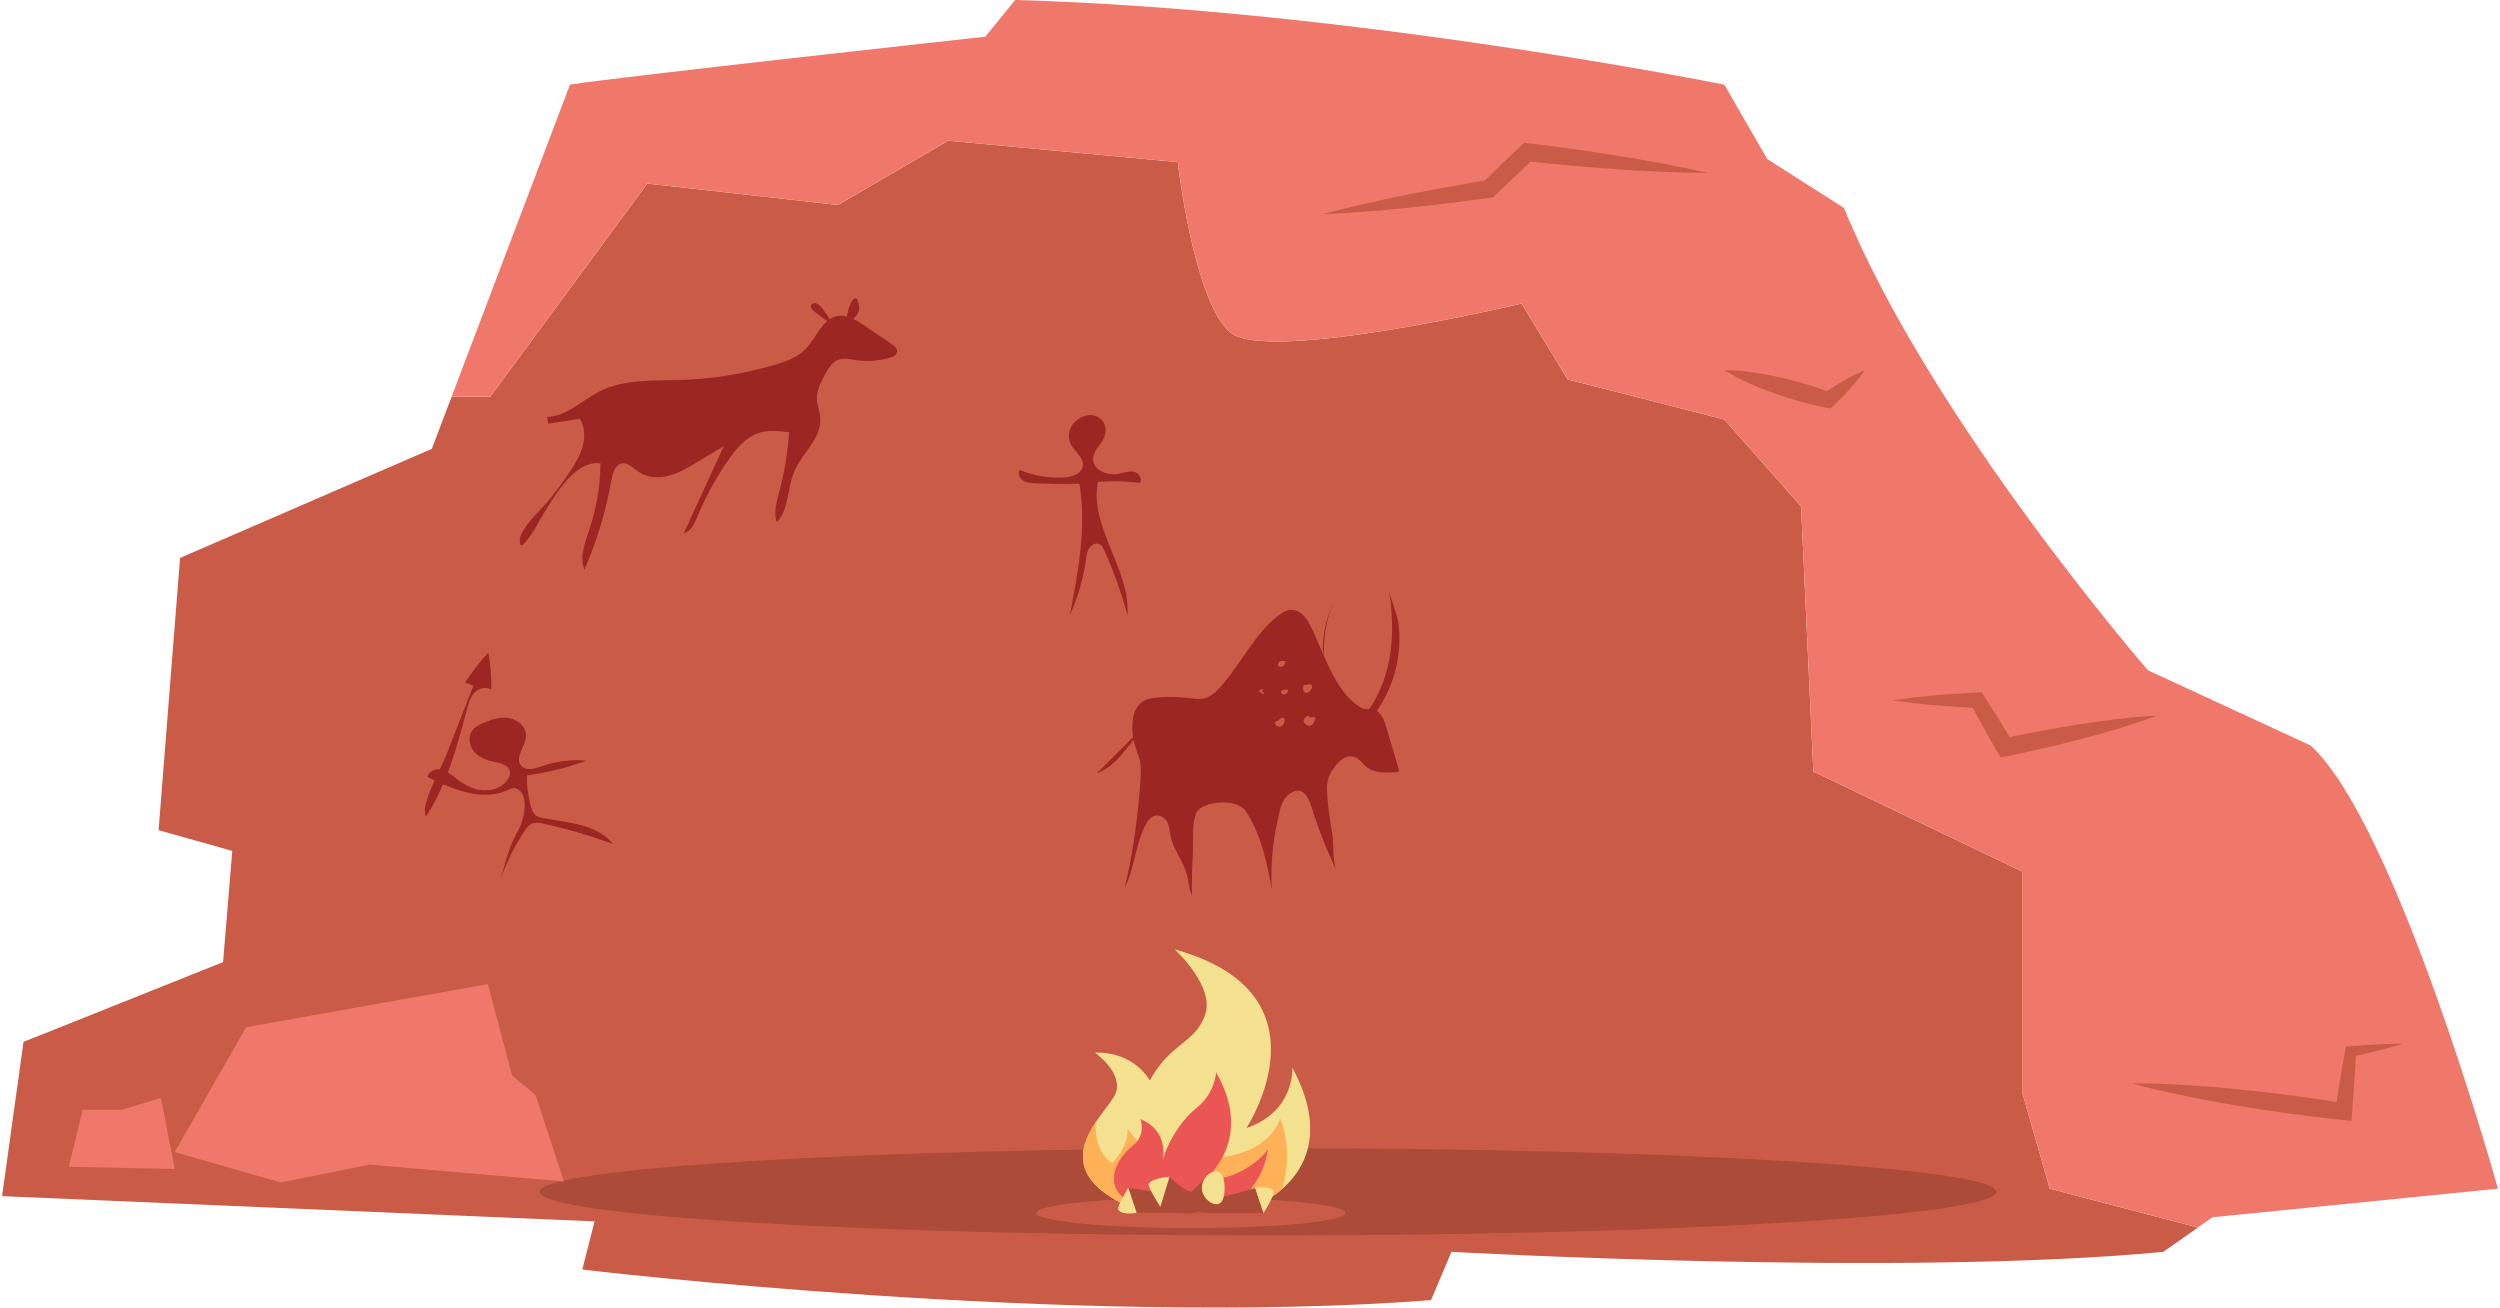 <svg width="608" height="318" viewBox="0 0 608 318" fill="none" xmlns="http://www.w3.org/2000/svg">
<path d="M491.773 265.607V211.944L441.003 187.64L438.018 123.14L419.351 102.023L381.271 92.281L370.044 73.825C370.044 73.825 308.102 88.532 299.163 80.803C290.224 73.075 286.45 39.428 286.45 39.428L230.607 34.221L203.784 49.847L157.408 44.641L119.207 96.496H109.825L105.019 109.159L43.793 135.682L38.568 201.905L56.488 206.943L54.249 233.986L5.719 253.379L0.5 290.902L144.598 297.04L141.612 308.76C141.612 308.76 260.282 322.898 348.027 316.198L352.991 304.448C352.991 304.448 462.656 310.556 526.121 304.448L534.514 298.54L498.497 289.088L491.779 265.607H491.773Z" fill="#CA5C47"/>
<path d="M485.534 289.844C485.534 295.71 406.225 300.469 308.388 300.469C210.551 300.469 131.247 295.71 131.247 289.844C131.247 283.978 210.557 279.219 308.388 279.219C406.219 279.219 485.534 283.978 485.534 289.844Z" fill="#AB4B38"/>
<path d="M289.642 298.673C310.388 298.673 327.206 297.019 327.206 294.978C327.206 292.938 310.388 291.283 289.642 291.283C268.896 291.283 252.078 292.938 252.078 294.978C252.078 297.019 268.896 298.673 289.642 298.673Z" fill="#CA5C47"/>
<path d="M133.183 122.015C135.21 119.56 137.109 116.978 138.863 114.281C140.058 112.442 141.211 110.513 141.764 108.336C142.316 106.159 142.2 103.68 141.005 101.835C138.444 102.241 135.889 102.64 133.328 103.045C133.237 102.495 133.146 101.95 133.049 101.4C137.71 101.303 141.472 97.415 145.696 95.25C151.728 92.154 158.689 92.626 165.352 92.42C173.186 92.184 180.997 90.926 188.564 88.677C191.228 87.885 193.965 86.911 195.962 84.831C198.498 82.2 199.894 77.828 203.293 76.939C205.72 76.304 208.147 77.792 210.277 79.225C212.48 80.706 214.683 82.188 216.886 83.67C217.554 84.117 218.312 84.782 218.167 85.623C218.039 86.367 217.281 86.723 216.619 86.929C213.84 87.776 210.896 87.993 208.038 87.546C206.612 87.328 205.113 86.953 203.766 87.516C202.303 88.132 201.393 89.705 200.586 91.18C199.651 92.892 198.686 94.718 198.686 96.713C198.686 98.395 199.39 99.991 199.494 101.666C199.803 106.655 195.106 110.114 193.182 114.65C191.465 118.701 191.853 123.938 188.916 127.04C188.103 124.682 188.862 122.076 189.505 119.657C190.761 114.922 191.574 110.048 191.914 105.131C189.341 104.811 186.671 104.502 184.219 105.397C181.221 106.486 178.982 109.207 177.07 111.959C174.091 116.258 171.548 120.927 169.515 125.843C168.835 127.488 167.937 129.405 166.299 129.641C169.539 122.602 172.78 115.563 176.02 108.524C173.824 109.836 171.627 111.148 169.43 112.454C167.239 113.761 165.012 115.085 162.585 115.72C160.157 116.355 157.457 116.228 155.345 114.777C153.986 113.839 152.626 112.321 151.067 112.745C149.483 113.18 148.943 115.297 148.627 117.05C147.316 124.482 145.126 131.727 142.128 138.542C140.884 135.488 142.243 132.011 143.299 128.879C145.047 123.702 145.981 118.205 146.054 112.69C142.637 112.188 139.476 114.752 137.182 117.576C135.301 119.893 133.711 122.469 132.133 125.039C130.943 126.968 129.863 129.296 128.443 131.025C127.563 132.102 126.404 133.777 126.404 131.485C126.404 128.576 131.532 123.999 133.183 122.003V122.015Z" fill="#9C2622"/>
<path d="M206.145 76.123C206.369 74.865 206.758 73.559 207.65 72.73C207.765 72.627 207.892 72.525 208.044 72.519C208.348 72.512 208.524 72.881 208.627 73.19C208.882 73.964 209.118 74.804 208.906 75.591C208.724 76.268 208.238 76.788 207.777 77.278C207.146 77.943 206.527 78.681 205.829 79.249C205.568 78.336 205.975 77.078 206.145 76.117V76.123Z" fill="#9C2622"/>
<path d="M198.067 75.784C197.582 75.439 197.024 74.877 197.236 74.284C197.309 74.073 197.479 73.909 197.667 73.819C198.517 73.395 199.421 74.26 200.003 75.058C200.792 76.141 201.763 77.338 202.237 78.608C200.798 78.028 199.372 76.715 198.067 75.784Z" fill="#9C2622"/>
<path d="M266.272 255.986C266.272 255.986 273.269 260.878 271.309 265.897C269.343 270.916 252.272 283.761 275.241 293.799H304.097C304.097 293.799 328.286 285.599 314.292 259.656C314.292 259.656 315.027 270.299 303.12 274.339C303.12 274.339 324.736 241.666 285.685 230.896C285.685 230.896 295.631 239.948 293.052 246.927C290.473 253.899 284.702 253.506 279.635 262.777C279.635 262.777 275.981 255.738 266.278 255.986H266.272Z" fill="#F3E190"/>
<path d="M311.3 271.993C311.3 271.993 309.31 281.166 293.489 281.759C285.8 286.095 281.298 289.844 281.298 289.844C281.795 282.412 274.179 274.569 274.179 274.569C274.719 278.536 270.453 282.896 270.453 282.896C266.927 280.622 266.381 275.821 266.375 273.093C262.424 279.134 259.9 287.093 275.241 293.793H304.097C304.097 293.793 308.011 292.463 311.78 289.191C314.808 279.34 311.3 271.987 311.3 271.987V271.993Z" fill="#FFB157"/>
<path d="M277.323 272.138C277.323 272.138 278.919 275.929 275.478 278.626C272.037 281.317 266.15 289.518 277.693 293.799H298.198C298.198 293.799 306.549 290.739 308.394 279.479C308.394 279.479 303.484 286.76 292.797 287.099C292.797 287.099 305.444 277.465 295.747 260.787C295.747 260.787 295.601 265.77 291.007 269.447C286.413 273.117 283.221 279.479 282.481 283.277C282.481 283.277 285.218 275.415 277.323 272.144V272.138Z" fill="#EB5654"/>
<path d="M305.274 288.925C305.274 288.925 295.813 291.84 292.033 291.791V295.002H307.283L305.274 288.925Z" fill="#AB4B38"/>
<path d="M276.425 294.96C276.425 294.96 286.838 294.93 290.619 294.978L291.013 291.434L274.416 288.877L276.425 294.954V294.96Z" fill="#AB4B38"/>
<path d="M284.417 286.186C284.417 286.186 288.24 290.116 290.655 290.068L293.301 294.972L282.208 293.497L284.423 286.186H284.417Z" fill="#AB4B38"/>
<path d="M293.459 286.004C293.459 286.004 291.013 289.233 287.487 291.434L287.767 295.135C287.767 295.135 294.369 295.401 297.191 292.094L293.465 286.004H293.459Z" fill="#AB4B38"/>
<path d="M309.704 289.632C310.257 290.382 307.283 295.008 307.283 295.008L305.274 288.931C305.274 288.931 308.667 288.223 309.704 289.632Z" fill="#F3E190"/>
<path d="M271.994 294.253C271.442 293.503 274.416 288.877 274.416 288.877L276.425 294.954C276.425 294.954 273.032 295.662 271.994 294.253Z" fill="#F3E190"/>
<path d="M279.38 287.909C279.028 288.659 282.208 293.503 282.208 293.503L284.423 286.192C284.423 286.192 280.041 286.5 279.38 287.909Z" fill="#F3E190"/>
<path d="M292.288 288.877C292.288 291.084 294.29 292.874 295.82 292.874C297.349 292.874 297.828 291.084 297.828 288.877C297.828 286.669 297.209 284.879 295.68 284.879C294.151 284.879 292.288 286.669 292.288 288.877Z" fill="#F3E190"/>
<path d="M278.561 176.313C277.256 177.958 275.957 179.597 274.653 181.242C272.45 184.017 270.065 186.926 266.715 188.087L278.561 176.313Z" fill="#9C2622"/>
<path d="M277.031 184.356C276.509 182.602 275.775 181 275.532 179.101C275.132 175.993 275.326 172.225 277.996 170.568C279.07 169.903 280.369 169.716 281.631 169.613C284.174 169.401 286.741 169.456 289.272 169.776C290.437 169.921 291.626 170.127 292.767 169.873C294.503 169.492 295.838 168.149 297.015 166.825C301.912 161.316 304.965 154.338 310.857 149.736C311.774 149.022 312.812 148.357 313.977 148.315C315.991 148.236 317.581 150.014 318.51 151.804C321.823 158.208 324.415 168.252 331.017 172.129C331.958 172.685 333.178 172.346 334.227 172.661C335.896 173.163 336.624 175.074 337.116 176.743C338.129 180.177 339.143 183.612 340.156 187.041C340.205 187.198 340.247 187.38 340.175 187.525C340.071 187.724 339.804 187.773 339.58 187.785C337.061 187.978 334.264 188.093 332.316 186.497C331.454 185.789 330.817 184.779 329.816 184.29C327.267 183.044 325.264 185.439 324.026 187.283C322.552 189.472 322.655 191.304 322.837 193.947C323.055 197.067 323.577 200.157 324.057 203.254C324.409 205.527 324.063 209.712 325.064 211.696C322.964 207.511 321.259 203.133 319.754 198.7C318.759 195.761 317.636 190.18 313.607 193.082C311.561 194.558 311.3 197.043 310.76 199.371C309.48 204.923 308.982 210.656 309.292 216.346C308.133 209.658 306.67 202.824 302.908 197.17C300.923 194.189 292.603 194.703 291.056 197.539C289.745 199.94 290.249 205.068 290.097 207.777C289.909 211.121 289.836 214.471 289.878 217.821C289.175 216.243 289.12 214.459 288.677 212.79C287.833 209.621 285.6 206.949 284.787 203.768C284.441 202.407 284.447 200.236 283.349 199.196C281.607 197.545 279.817 198.434 278.84 200.151C276.097 204.971 276.097 210.849 273.572 215.771C275.466 207.59 276.704 199.256 277.268 190.875C277.408 188.831 277.669 186.557 277.104 184.568C277.086 184.495 277.062 184.423 277.044 184.356H277.031Z" fill="#9C2622"/>
<path d="M325.938 143.628C323.796 146.96 322.406 150.77 321.89 154.7C321.696 156.188 321.629 157.706 321.86 159.194C322.108 160.76 322.685 162.259 323.255 163.741C324.069 165.833 324.876 167.932 325.689 170.024C325.95 170.695 327.898 174.42 326.162 173.876C324.154 173.247 322.782 165.815 322.467 164.031C321.277 157.41 322.109 149.361 325.938 143.634V143.628Z" fill="#9C2622"/>
<path d="M338.026 159.447C338.888 154.071 338.609 148.569 337.796 143.18C338.263 146.277 339.895 149.131 340.205 152.384C340.52 155.734 340.278 159.139 339.507 162.417C338.748 165.634 337.48 168.73 335.72 171.53C335.314 172.177 333.548 175.412 332.522 174.916C331.187 174.269 333.384 171.887 333.754 171.3C335.987 167.702 337.365 163.608 338.032 159.441L338.026 159.447Z" fill="#9C2622"/>
<path d="M313.224 161.092C312.708 160.863 312.156 160.627 311.604 160.742C311.052 160.857 310.584 161.491 310.857 161.981C311.246 162.253 311.822 162.223 312.18 161.909C312.538 161.594 312.642 161.026 312.417 160.609L313.23 161.086L313.224 161.092Z" fill="#CA5C47"/>
<path d="M317.885 166.589C317.818 166.583 317.745 166.571 317.678 166.565C317.509 166.547 317.32 166.529 317.175 166.62C316.987 166.74 316.956 166.994 316.938 167.218C316.908 167.629 316.908 168.113 317.235 168.361C317.484 168.555 317.848 168.53 318.128 168.379C318.407 168.234 318.613 167.986 318.807 167.738C319.026 167.454 319.244 167.079 319.08 166.759C318.898 166.408 318.401 166.402 318.006 166.45L317.885 166.583V166.589Z" fill="#CA5C47"/>
<path d="M313.376 167.799C312.933 167.69 312.466 167.708 312.035 167.847C311.804 167.92 311.561 168.065 311.525 168.301C311.483 168.567 311.737 168.791 311.992 168.857C312.551 168.996 313.182 168.53 313.206 167.956L313.37 167.799H313.376Z" fill="#CA5C47"/>
<path d="M318.182 174.021C317.685 174.269 317.12 174.602 317.06 175.152C316.999 175.703 317.478 176.162 317.976 176.404C318.152 176.489 318.346 176.561 318.54 176.537C318.783 176.507 318.983 176.344 319.141 176.168C319.572 175.696 319.851 175.08 319.912 174.445C319.487 174.348 319.038 174.39 318.637 174.566L318.176 174.021H318.182Z" fill="#CA5C47"/>
<path d="M310.766 175.424C310.536 175.195 310.099 175.455 310.081 175.781C310.062 176.102 310.317 176.38 310.59 176.549C310.754 176.652 310.936 176.724 311.131 176.743C311.507 176.773 311.871 176.543 312.083 176.235C312.296 175.926 312.381 175.539 312.405 175.164C312.411 175.061 312.417 174.959 312.381 174.862C312.29 174.62 311.974 174.529 311.725 174.596C311.476 174.662 311.276 174.844 311.082 175.019L310.766 175.43V175.424Z" fill="#CA5C47"/>
<path d="M307.265 167.762C307.065 167.69 306.858 167.623 306.652 167.654C306.446 167.684 306.239 167.853 306.245 168.059C306.251 168.301 306.5 168.446 306.719 168.543C306.955 168.651 307.198 168.76 307.435 168.875C307.404 168.543 307.192 168.234 306.895 168.083L307.259 167.769L307.265 167.762Z" fill="#CA5C47"/>
<path d="M607.5 289.088C607.5 289.088 582.862 200.442 561.956 181.314L522.383 163.015C522.383 163.015 469.374 101.926 448.468 50.591L429.801 38.684L419.351 20.585C419.351 20.585 328.262 2.231 246.883 0L239.625 8.926C239.625 8.926 149.076 18.849 138.62 20.585L109.825 96.49H119.207L157.408 44.635L203.784 49.841L230.607 34.215L286.45 39.422C286.45 39.422 290.218 73.063 299.163 80.797C308.102 88.525 370.044 73.819 370.044 73.819L381.271 92.275L419.351 102.017L438.018 123.134L441.003 187.634L491.773 211.937V265.601L498.491 289.082L534.508 298.534L538.058 296.036L607.494 289.082L607.5 289.088Z" fill="#F0786A"/>
<path d="M42.494 280.181L59.856 249.811L118.655 239.344L124.565 261.664L130.27 266.332L137.133 287.334L89.817 283.24L68.255 287.582L42.494 280.181Z" fill="#F0786A"/>
<path d="M20.101 269.9L16.739 283.748L42.494 284.305L39.138 267.034L29.617 269.9H20.101Z" fill="#F0786A"/>
<path d="M261.241 102.767C259.876 104.152 259.548 106.45 260.476 108.161C261.447 109.945 263.644 111.324 263.359 113.331C263.08 115.278 260.665 116.028 258.698 116.125C255.039 116.3 251.349 115.672 247.957 114.293C247.441 115.133 247.945 116.3 248.776 116.845C249.608 117.389 250.645 117.468 251.635 117.516C255.257 117.703 258.886 117.746 262.515 117.631C264.269 128.226 262.224 139.044 260.191 149.591C262.139 145.297 263.468 140.725 264.118 136.057C264.257 135.053 264.385 134.001 264.973 133.172C265.562 132.344 266.788 131.872 267.625 132.447C268.05 132.743 268.287 133.233 268.499 133.704C270.817 138.832 272.723 144.148 274.191 149.578C274.956 138.403 264.828 128.165 267.018 117.177C270.411 116.935 273.827 117.02 277.207 117.437C277.96 116.512 277.019 115.037 275.86 114.758C274.695 114.48 273.499 114.928 272.334 115.182C269.616 115.78 265.974 114.577 265.847 111.801C265.786 110.453 266.612 109.231 267.449 108.167C271.691 102.785 265.623 98.34 261.253 102.767H261.241Z" fill="#9C2622"/>
<path d="M132.115 198.954C131.459 198.833 130.773 198.682 130.258 198.253C129.693 197.787 129.426 197.061 129.208 196.366C128.437 193.844 128.085 191.195 128.176 188.565C133.098 187.906 137.946 186.708 142.607 185.003C139.002 184.646 135.319 185.094 131.908 186.303C130.16 186.926 127.897 187.622 126.714 186.2C125.087 184.253 127.806 181.574 127.933 179.047C128.043 176.864 126.01 175.025 123.855 174.638C121.701 174.251 119.504 174.971 117.495 175.854C116.531 176.277 115.547 176.767 114.91 177.601C113.836 179.004 114.055 181.109 115.098 182.53C116.142 183.951 117.853 184.767 119.583 185.13C121.379 185.511 123.746 185.904 124.007 187.712C124.104 188.402 123.813 189.091 123.412 189.666C122.108 191.528 119.668 192.387 117.392 192.199C115.123 192.012 113.011 190.911 111.202 189.526C110.456 188.952 109.722 188.329 108.915 187.851C110.79 182.868 112.204 177.644 113.496 172.739C113.891 171.252 114.297 169.698 115.329 168.549C116.361 167.4 118.218 166.831 119.48 167.726C119.565 164.709 119.322 161.685 118.77 158.716C116.67 160.965 114.777 163.414 113.126 166.009C113.794 166.263 114.455 166.511 115.123 166.765C112.883 172.491 110.644 178.218 108.405 183.945C108.144 184.616 107.585 185.753 106.936 187.114C105.619 187.011 104.175 187.694 103.963 188.97C104.527 189.248 105.103 189.52 105.686 189.793C104.09 193.324 102.621 197.225 103.659 198.494C105.249 196.088 106.578 193.457 107.749 190.724C112.956 192.961 118.582 194.449 123.546 192.121C124.159 191.836 124.844 191.486 125.469 191.728C129.183 193.161 127.211 200 125.961 202.135C123.406 206.501 122.775 210.825 121.222 215.475C122.666 210.698 124.844 206.138 127.648 202.002C128.121 201.306 128.649 200.593 129.426 200.272C130.264 199.928 131.21 200.109 132.096 200.303C137.849 201.566 143.523 203.229 149.052 205.261C145.235 200.411 138.171 200.091 132.09 198.954H132.115Z" fill="#9C2622"/>
<path d="M321.714 52.079C325.021 51.178 328.335 50.367 331.667 49.618C334.992 48.837 338.33 48.16 341.667 47.465C345.011 46.83 348.349 46.116 351.699 45.548C355.055 44.961 358.398 44.32 361.76 43.806L360.589 44.381C363.684 41.381 366.761 38.358 369.929 35.431L370.699 34.717L371.701 34.838C378.995 35.715 386.277 36.719 393.535 37.898C397.17 38.454 400.793 39.12 404.41 39.785C408.027 40.468 411.644 41.188 415.242 42.04C411.541 42.053 407.857 41.931 404.18 41.78C400.502 41.605 396.824 41.43 393.159 41.157C385.822 40.668 378.504 39.99 371.197 39.198L372.969 38.606C369.898 41.629 366.731 44.562 363.593 47.513L363.089 47.985L362.422 48.088C359.06 48.596 355.674 48.977 352.3 49.412C348.925 49.865 345.533 50.174 342.147 50.561C338.755 50.888 335.362 51.232 331.958 51.48C328.559 51.752 325.149 51.964 321.72 52.085L321.714 52.079Z" fill="#CA5C47"/>
<path d="M419.351 90.025C423.896 90.031 428.241 90.763 432.52 91.694C434.668 92.13 436.774 92.722 438.873 93.327C440.973 93.926 443.036 94.657 445.094 95.413L443.328 95.77C444.105 95.202 444.942 94.706 445.749 94.174C446.55 93.641 447.394 93.152 448.237 92.668C449.924 91.694 451.654 90.775 453.517 90.019C452.394 91.682 451.138 93.182 449.833 94.627C449.184 95.347 448.535 96.073 447.843 96.744C447.157 97.421 446.502 98.141 445.779 98.776L445.112 99.368L444.007 99.132C441.865 98.679 439.723 98.207 437.629 97.596C435.53 96.998 433.436 96.375 431.379 95.607C427.258 94.125 423.198 92.432 419.345 90.025H419.351Z" fill="#CA5C47"/>
<path d="M460.229 170.314C463.682 169.752 467.135 169.413 470.588 169.105C474.041 168.797 477.494 168.609 480.947 168.422L481.948 168.367L482.585 169.359C484.982 173.078 487.331 176.833 489.582 180.637L487.215 179.591C490.286 178.889 493.387 178.351 496.47 177.722C499.571 177.166 502.666 176.604 505.779 176.132C508.892 175.642 512.018 175.219 515.155 174.844C518.299 174.505 521.442 174.154 524.628 174.021C521.654 175.176 518.638 176.12 515.622 177.069C512.6 177.982 509.566 178.847 506.52 179.645C503.473 180.456 500.415 181.187 497.35 181.919C494.273 182.578 491.215 183.328 488.126 183.915L486.542 184.217L485.753 182.868C483.526 179.047 481.39 175.17 479.308 171.27L480.947 172.207C477.494 172.02 474.041 171.832 470.588 171.524C467.135 171.221 463.682 170.877 460.229 170.314Z" fill="#CA5C47"/>
<path d="M518.468 263.466C522.844 263.436 527.189 263.611 531.522 263.883C535.855 264.143 540.182 264.488 544.49 264.942C548.805 265.341 553.102 265.897 557.398 266.429C561.689 267.034 565.979 267.596 570.251 268.322L567.939 270.118C568.309 267.693 568.625 265.262 569.056 262.843C569.462 260.424 569.857 257.999 570.336 255.593L570.555 254.504L571.459 254.431C575.798 254.093 580.149 253.857 584.531 253.827C580.331 255.072 576.095 256.113 571.847 257.044L572.97 255.889C572.891 258.344 572.727 260.793 572.569 263.242C572.442 265.691 572.199 268.134 572.011 270.578L571.853 272.579L569.699 272.368C565.384 271.95 561.094 271.364 556.797 270.819C552.513 270.203 548.223 269.61 543.95 268.866C539.672 268.177 535.412 267.366 531.158 266.484C526.904 265.613 522.668 264.639 518.456 263.46L518.468 263.466Z" fill="#CA5C47"/>
</svg>

